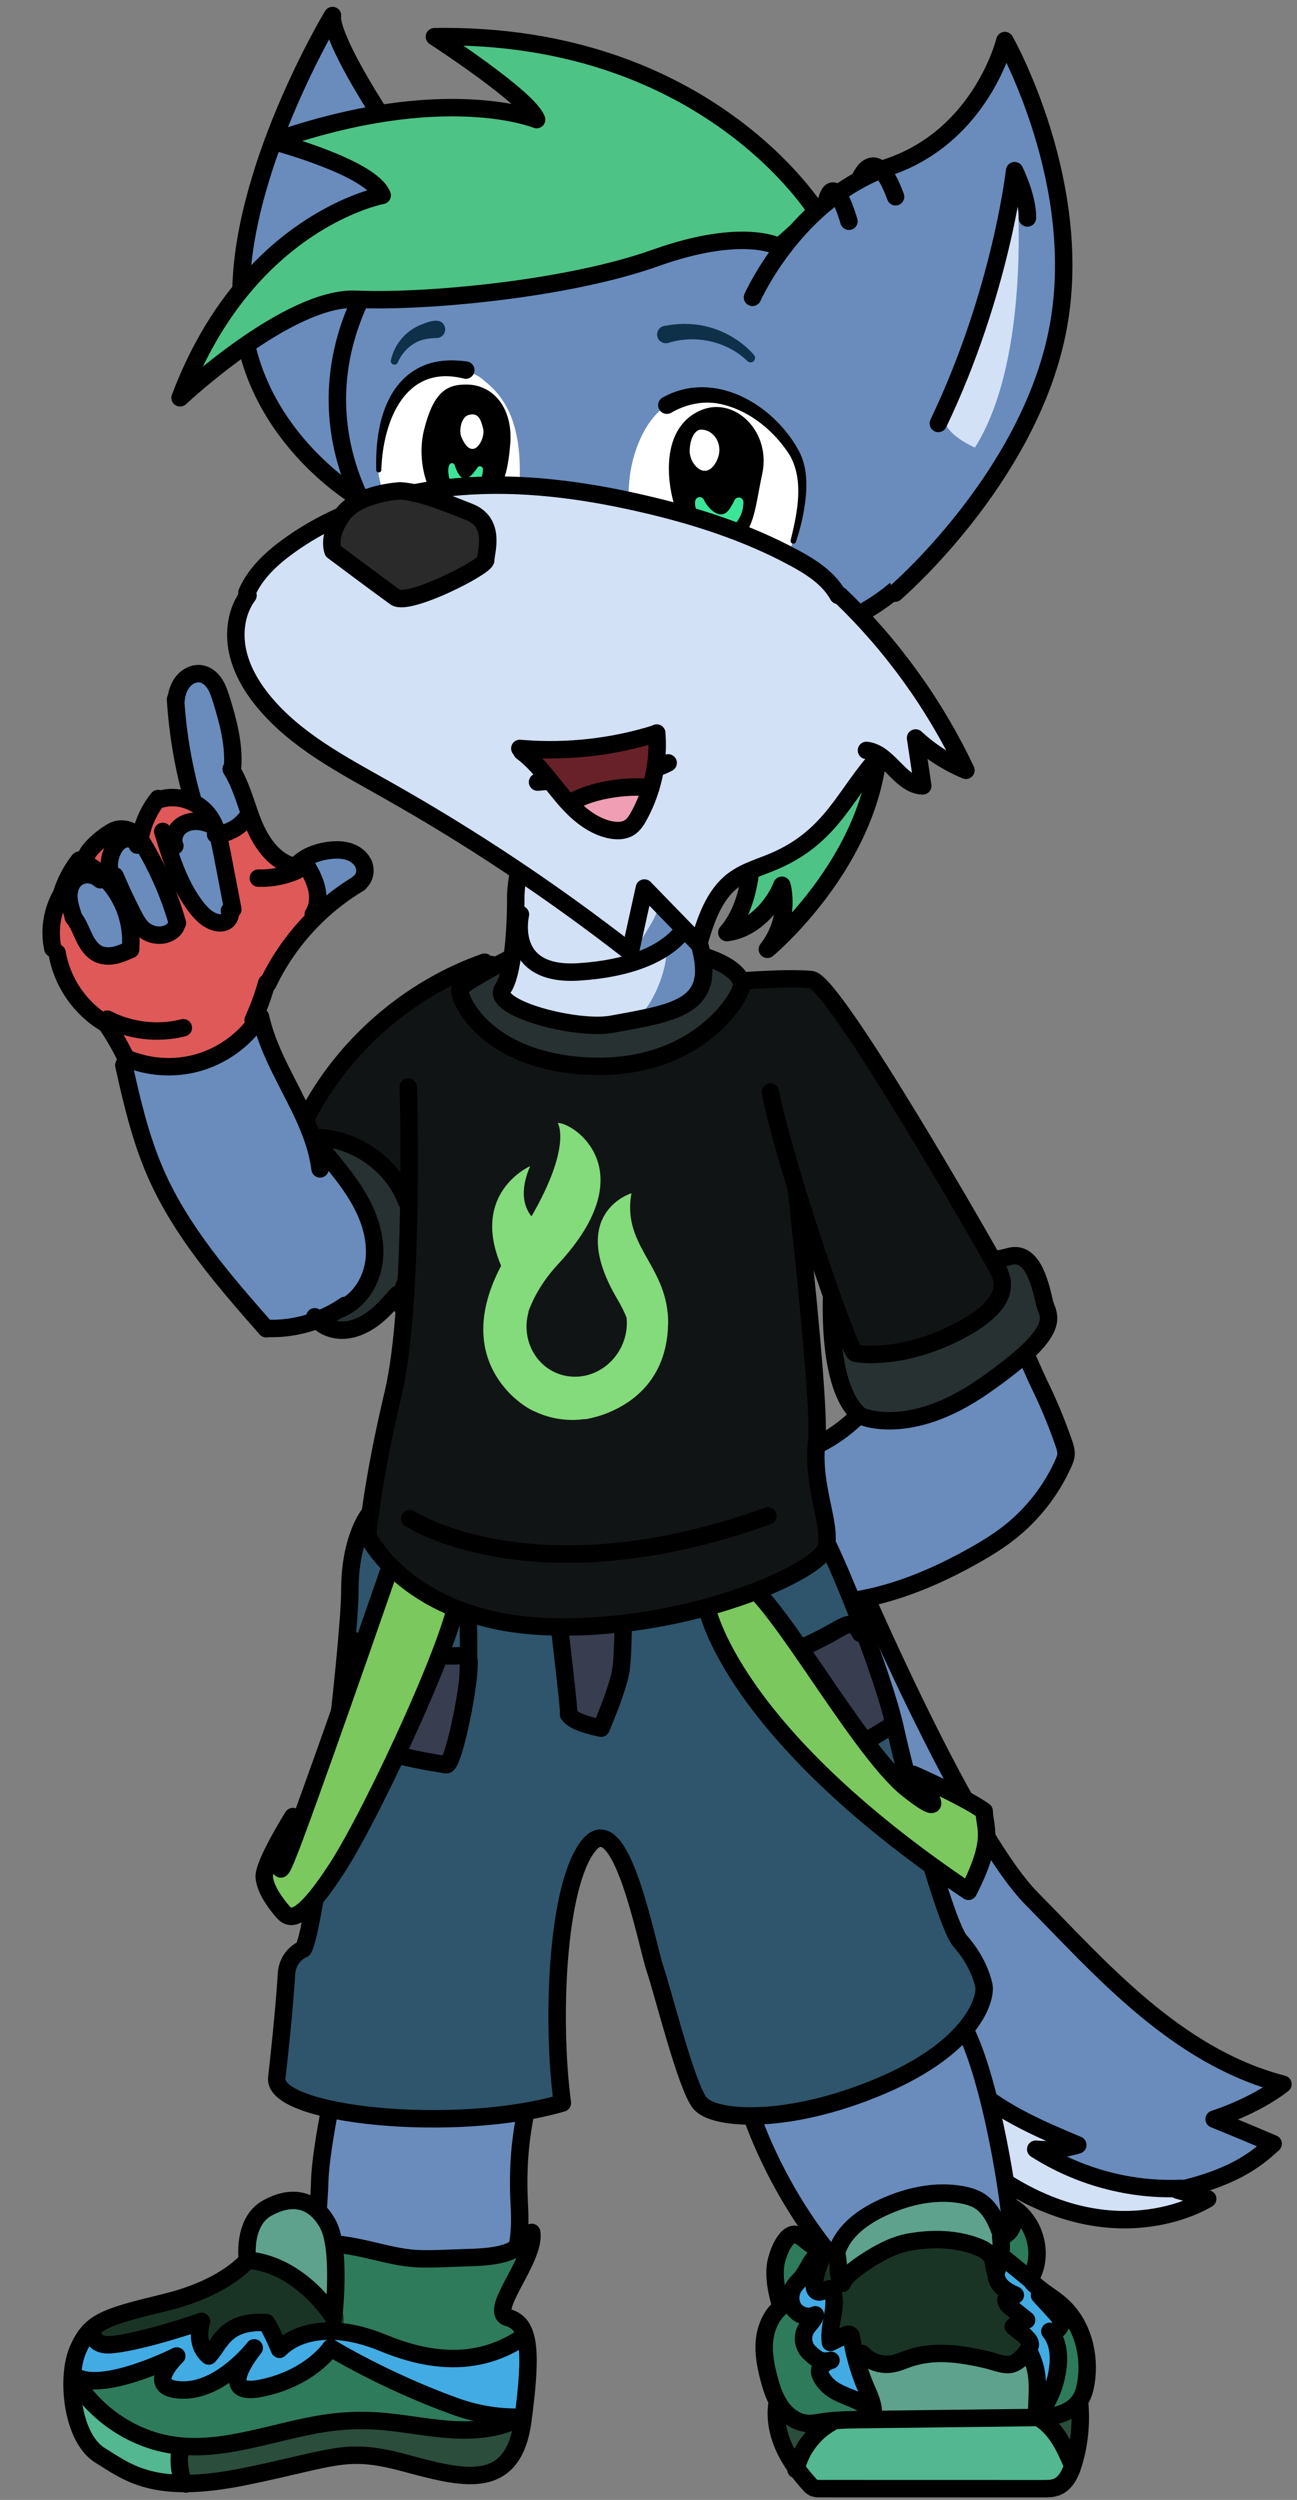 <?xml version="1.0" encoding="UTF-8"?>
<svg id="Explaining" xmlns="http://www.w3.org/2000/svg" xmlns:xlink="http://www.w3.org/1999/xlink" viewBox="0 0 223.095 429.85">
  <rect x="0" y="0" width="223.095" height="429.85" fill="#808080" stroke="none"/>
  <defs>
    <clipPath id="clippath">
      <path d="M42.558,388.612s-3.619,4.712-14.119,7.271-12.862,3.284-14.99,8.039-1.122,15.251,3.756,18.255,9.296,6.809,24.775,3.674,17.328-5.114,27.35-2.441,18.915,5.344,20.6-7.209,1.068-16.671-2.55-17.7,4.798-10.006,4.075-14.65c-2.244.99-.651,3.979-10.04,4.3s-9.918.603-16.447-.95-12.262-2.859-22.41,1.412" style="fill: #2e7b5b; stroke: #000; stroke-linecap: round; stroke-linejoin: round; stroke-width: 3px;"/>
    </clipPath>
    <clipPath id="clippath-1">
      <path d="M88.716,153.911s.158,12.675-2.197,16.041,12.642,7.267,18.712,6.162c11.76-2.141,18.688-3.096,14.67-15.088s2.485-22.829,2.485-22.829c0,0-32.66-8.405-33.67,15.715Z" style="fill: none; stroke-width: 0px;"/>
    </clipPath>
    <style>
      #Frame1 {
        animation: 0.3s steps(1) infinite reverse anim;
      }
      #Frame2 {
        animation: 0.3s steps(1) infinite anim;
      }

      @keyframes anim {
        0% {
          opacity: 0;
        }
        50% {
          opacity: 1;
        }
      }
    </style>
  </defs>
  <g>
    <g>
      <path d="M20.965,155.08c1.22,2.52,1.74,5.38,1.48,8.18-.86.39-1.74.78-2.66.99-.93.2-1.94.19-2.81-.2-1.19-.54-1.96-1.73-2.52-2.91-.57-1.18-1.02-2.45-1.86-3.45l-.03-.28c-.33-1.02-.67-2.07-.72-3.15-.04-1.08.25-2.22,1.02-2.99.57-.57,1.38-.88,2.19-.88.81.01,1.61.34,2.2.88l.54-.54c1.05,1.01,1.97,2.18,2.7,3.46.16.29.32.59.47.89Z" style="fill: #698cbd; stroke-width: 0px;"/>
      <path d="M37.445,143.46c.32,1.03.52,2.1.73,3.15.62,3.25,1.25,6.5,1.87,9.75l-.58.24c.37.66-.05,1.56-.73,1.89s-1.5.2-2.19-.1c-1.17-.51-2.08-1.48-2.86-2.5-2.32-3.04-3.7-6.65-4.87-10.31l1.17-.38c-.28-.92.01-2,.66-2.73.7-.8,1.78-1.21,2.84-1.25,1.07-.04,2.12.26,3.09.71l.27-.11c.24.53.44,1.08.6,1.64Z" style="fill: #698cbd; stroke-width: 0px;"/>
      <path d="M62.625,148.78c.36,1.06.05,2.37-.88,3.01l.05.06c-2.72,1.62-5.24,3.56-7.49,5.77l-.42-.43c.86-1.31.93-3.01.56-4.53-.38-1.53-1.17-2.91-1.96-4.26l-.89-.17c1.48-1.22,3.43-1.86,5.36-2.04,1.12-.11,2.27-.07,3.32.33s1.98,1.2,2.35,2.26Z" style="fill: #698cbd; stroke-width: 0px;"/>
      <path d="M43.115,140.38l-.71.26c-1.17,1.56-3.02,2.61-4.96,2.82-.16-.56-.36-1.11-.6-1.64-.25-.56-.55-1.09-.92-1.59-.81-1.1-1.93-1.94-3.19-2.46l.43-.17c-1.61-5.66-2.61-11.49-2.97-17.36l.09-.01c.15-1.14.53-2.29,1.28-3.15.76-.87,1.94-1.42,3.07-1.21.95.18,1.75.86,2.28,1.67.54.81.84,1.74,1.13,2.66,1.2,3.85,2.27,7.84,1.95,11.86l-.23.18c1.57,2.48,2.34,5.37,3.35,8.14Z" style="fill: #698cbd; stroke-width: 0px;"/>
      <path d="M84.505,165.85c.54,8.94,4.28,17.52,4.23,26.48-.04,6.24-1.92,12.32-4.14,18.16-1.45,3.84-3.07,7.64-5.32,11.08-1.27,1.95-2.88,3.87-5.11,4.56s-5.13-.42-5.58-2.7v-.03c.09-.19.18-.38.26-.58,2.25-4.96,2.79-10.66,1.52-15.95l-.42-.24c-2.34-6.29-8.73-10.85-15.44-11.03l-.68.24c-.41-1.19-.89-2.37-1.41-3.53l.28-.13c6.35-12.35,17.55-22.13,30.65-26.74l1.16.41Z" style="fill: #111414; stroke-width: 0px;"/>
      <path d="M12.865,151.27c-.77.77-1.06,1.91-1.02,2.99.05,1.08.39,2.13.72,3.15l.03.28c.84,1,1.29,2.27,1.86,3.45.56,1.18,1.33,2.37,2.52,2.91.87.39,1.88.4,2.81.2.92-.21,1.8-.6,2.66-.99.26-2.8-.26-5.66-1.48-8.18l.69-.33c.41.85.83,1.7,1.26,2.54.46.89.95,1.8,1.7,2.47.98.86,2.38,1.22,3.66.94,1.02-.22,2.02-.96,2.15-1.99l.09-.01c-1.42-4.96-3.52-9.72-6.23-14.11-.12-.22-.25-.44-.39-.65l-.06.04c-.17-.22-.37-.43-.59-.6l1.02-.01c.5-2.16,1.47-4.21,2.85-5.96l.16.12c1.77-.61,3.74-.48,5.46.24,1.26.52,2.38,1.36,3.19,2.46.37.5.67,1.03.92,1.59l-.27.11c-.97-.45-2.02-.75-3.09-.71-1.06.04-2.14.45-2.84,1.25-.65.73-.94,1.81-.66,2.73l-1.17.38c1.17,3.66,2.55,7.27,4.87,10.31.78,1.02,1.69,1.99,2.86,2.5.69.3,1.51.43,2.19.1s1.1-1.23.73-1.89l.58-.24c-.62-3.25-1.25-6.5-1.87-9.75-.21-1.05-.41-2.12-.73-3.15,1.94-.21,3.79-1.26,4.96-2.82l.71-.26c.14.39.29.78.45,1.17,1.26,3.11,3.31,6.21,6.49,7.28l.6.34c.28-.35.6-.66.94-.94l.89.17c.79,1.35,1.58,2.73,1.96,4.26.37,1.52.3,3.22-.56,4.53l.42.43c-3.39,3.31-6.19,7.21-8.22,11.49l-.21-.09c-.6,2.15-1.37,4.25-2.29,6.28l.61.26c-2.44,3.44-6.08,6.01-10.14,7.16-4.05,1.15-8.5.87-12.38-.79-.99-2.05-2.12-4.02-3.4-5.89l-.01.01c-4.43-2.56-7.61-7.17-8.44-12.21l-.74-.76c-.67-3.14-.14-6.53,1.48-9.3.63-2.09,1.65-4.07,2.99-5.79l.13-.11c1.51.71,2.9,1.68,4.11,2.85l-.54.54c-.59-.54-1.39-.87-2.2-.88-.81,0-1.62.31-2.19.88Z" style="fill: #df5959; stroke-width: 0px;"/>
      <path d="M58.255,225.17c-1.16.71-2.39,1.31-3.67,1.8-2.73,1.04-5.67,1.55-8.59,1.44l-.2.06c-7.26-8.26-14.64-16.71-19.04-26.79-2.58-5.91-4.06-12.24-5.46-18.54l.4-1.16c-.01-.02-.02-.03-.02-.05,3.88,1.66,8.33,1.94,12.38.79,4.06-1.15,7.7-3.72,10.14-7.16l.74-.17c1.45,5.97,4.96,11.31,7.48,16.92.52,1.16,1,2.34,1.41,3.53.34.99.63,2,.85,3.02l1.48-.33c2.23,2.7,4.48,5.42,6.1,8.53,1.62,3.1,2.58,6.66,2.04,10.12-.53,3.46-2.74,6.77-6.02,8.01l-.02-.02Z" style="fill: #698cbd; stroke-width: 0px;"/>
      <path d="M17.795,150.73c-1.21-1.17-2.6-2.14-4.11-2.85l1.12-.47c.18-1.41,3.84-4.38,5.22-4.75,1.11-.3,2.34,0,3.22.72.22.17.42.38.59.6l.06-.04c.14.21.27.43.39.65l-.77.47c-.37-.69-1.32-1-2.1-.78-.86.24-1.51.96-1.93,1.76-.66,1.24-.87,2.73-.56,4.11l.85.45c.6,1.4,1.22,2.78,1.88,4.15l-.69.33c-.15-.3-.31-.6-.47-.89-.73-1.28-1.65-2.45-2.7-3.46Z" style="fill: #df5959; stroke-width: 0px;"/>
      <path d="M23.515,145.06l.77-.47c2.71,4.39,4.81,9.15,6.23,14.11l-.09.01c-.13,1.03-1.13,1.77-2.15,1.99-1.28.28-2.68-.08-3.66-.94-.75-.67-1.24-1.58-1.7-2.47-.43-.84-.85-1.69-1.26-2.54-.66-1.37-1.28-2.75-1.88-4.15l-.85-.45c-.31-1.38-.1-2.87.56-4.11.42-.8,1.07-1.52,1.93-1.76.78-.22,1.73.09,2.1.78Z" style="fill: #698cbd; stroke-width: 0px;"/>
      <path d="M70.365,206.87c1.27,5.29.73,10.99-1.52,15.95l-.52-.23c-1.25,1.43-2.5,2.88-4.01,4.03-1.52,1.15-3.32,2.01-5.21,2.09-1.66.07-3.4-.53-4.52-1.74,1.28-.49,2.51-1.09,3.67-1.8l.02.02c3.28-1.24,5.49-4.55,6.02-8.01.54-3.46-.42-7.02-2.04-10.12-1.62-3.11-3.87-5.83-6.1-8.53l-1.48.33c-.22-1.02-.51-2.03-.85-3.02l.68-.24c6.71.18,13.1,4.74,15.44,11.03l.42.24Z" style="fill: #283131; stroke-width: 0px;"/>
    </g>
    <g>
      <path d="M9.825,163.84c.83,5.04,4.01,9.65,8.44,12.21" style="fill: none; stroke: #000; stroke-linecap: round; stroke-linejoin: round; stroke-width: 3px;"/>
      <path d="M18.265,176.02c0,.01.01.01.01.02,1.28,1.87,2.41,3.84,3.4,5.89,0,.02.01.03.02.05" style="fill: none; stroke: #000; stroke-linecap: round; stroke-linejoin: round; stroke-width: 3px;"/>
      <path d="M21.675,181.93c3.88,1.66,8.33,1.94,12.38.79,4.06-1.15,7.7-3.72,10.14-7.16" style="fill: none; stroke: #000; stroke-linecap: round; stroke-linejoin: round; stroke-width: 3px;"/>
      <path d="M43.545,175.39c.01-.03.03-.06.04-.09.92-2.03,1.69-4.13,2.29-6.28" style="fill: none; stroke: #000; stroke-linecap: round; stroke-linejoin: round; stroke-width: 3px;"/>
      <path d="M46.085,169.11c2.03-4.28,4.83-8.18,8.22-11.49,2.25-2.21,4.77-4.15,7.49-5.77" style="fill: none; stroke: #000; stroke-linecap: round; stroke-linejoin: round; stroke-width: 3px;"/>
      <path d="M61.745,151.79c.93-.64,1.24-1.95.88-3.01-.37-1.06-1.3-1.86-2.35-2.26s-2.2-.44-3.32-.33c-1.93.18-3.88.82-5.36,2.04-.34.28-.66.59-.94.94" style="fill: none; stroke: #000; stroke-linecap: round; stroke-linejoin: round; stroke-width: 3px;"/>
      <path d="M50.055,148.83c-3.18-1.07-5.23-4.17-6.49-7.28-.16-.39-.31-.78-.45-1.17-1.01-2.77-1.78-5.66-3.35-8.14" style="fill: none; stroke: #000; stroke-linecap: round; stroke-linejoin: round; stroke-width: 3px;"/>
      <path d="M39.995,132.06c.32-4.02-.75-8.01-1.95-11.86-.29-.92-.59-1.85-1.13-2.66-.53-.81-1.33-1.49-2.28-1.67-1.13-.21-2.31.34-3.07,1.21-.75.86-1.13,2.01-1.28,3.15" style="fill: none; stroke: #000; stroke-linecap: round; stroke-linejoin: round; stroke-width: 3px;"/>
      <path d="M30.195,120.24c.36,5.87,1.36,11.7,2.97,17.36" style="fill: none; stroke: #000; stroke-linecap: round; stroke-linejoin: round; stroke-width: 3px;"/>
      <path d="M24.265,143.37c.5-2.16,1.47-4.21,2.85-5.96.02-.03.04-.07.07-.1" style="fill: none; stroke: #000; stroke-linecap: round; stroke-linejoin: round; stroke-width: 3px;"/>
      <path d="M27.275,137.53c1.77-.61,3.74-.48,5.46.24,1.26.52,2.38,1.36,3.19,2.46.37.5.67,1.03.92,1.59.24.53.44,1.08.6,1.64.32,1.03.52,2.1.73,3.15.62,3.25,1.25,6.5,1.87,9.75" style="fill: none; stroke: #000; stroke-linecap: round; stroke-linejoin: round; stroke-width: 3px;"/>
      <path d="M27.995,142.96c.27.87.53,1.75.82,2.62,1.17,3.66,2.55,7.27,4.87,10.31.78,1.02,1.69,1.99,2.86,2.5.69.3,1.51.43,2.19.1s1.1-1.23.73-1.89" style="fill: none; stroke: #000; stroke-linecap: round; stroke-linejoin: round; stroke-width: 3px;"/>
      <path d="M14.805,147.41c.18-1.41,3.84-4.38,5.22-4.75,1.11-.3,2.34,0,3.22.72.22.17.42.38.59.6" style="fill: none; stroke: #000; stroke-linecap: round; stroke-linejoin: round; stroke-width: 3px;"/>
      <path d="M23.895,143.94c.14.21.27.43.39.65,2.71,4.39,4.81,9.15,6.23,14.11" style="fill: none; stroke: #000; stroke-linecap: round; stroke-linejoin: round; stroke-width: 3px;"/>
      <path d="M30.425,158.71c-.13,1.03-1.13,1.77-2.15,1.99-1.28.28-2.68-.08-3.66-.94-.75-.67-1.24-1.58-1.7-2.47-.43-.84-.85-1.69-1.26-2.54-.66-1.37-1.28-2.75-1.88-4.15" style="fill: none; stroke: #000; stroke-linecap: round; stroke-linejoin: round; stroke-width: 3px;"/>
      <path d="M10.495,153.99c.02-.07.04-.14.07-.21.63-2.09,1.65-4.07,2.99-5.79" style="fill: none; stroke: #000; stroke-linecap: round; stroke-linejoin: round; stroke-width: 3px;"/>
      <path d="M13.685,147.88c1.51.71,2.9,1.68,4.11,2.85,1.05,1.01,1.97,2.18,2.7,3.46.16.29.32.59.47.89,1.22,2.52,1.74,5.38,1.48,8.18" style="fill: none; stroke: #000; stroke-linecap: round; stroke-linejoin: round; stroke-width: 3px;"/>
      <path d="M22.465,163.25c-.01,0-.01.01-.02.01-.86.39-1.74.78-2.66.99-.93.2-1.94.19-2.81-.2-1.19-.54-1.96-1.73-2.52-2.91-.57-1.18-1.02-2.45-1.86-3.45" style="fill: none; stroke: #000; stroke-linecap: round; stroke-linejoin: round; stroke-width: 3px;"/>
      <path d="M9.085,163.08c-.67-3.14-.14-6.53,1.48-9.3.02-.04.04-.09.07-.13" style="fill: none; stroke: #000; stroke-linecap: round; stroke-linejoin: round; stroke-width: 3px;"/>
      <path d="M37.085,143.49c.12-.01.24-.01.36-.03,1.94-.21,3.79-1.26,4.96-2.82" style="fill: none; stroke: #000; stroke-linecap: round; stroke-linejoin: round; stroke-width: 3px;"/>
      <path d="M52.485,148.4c.79,1.35,1.58,2.73,1.96,4.26.37,1.52.3,3.22-.56,4.53" style="fill: none; stroke: #000; stroke-linecap: round; stroke-linejoin: round; stroke-width: 3px;"/>
      <path d="M30.075,145.44l-.09-.24c-.28-.92.01-2,.66-2.73.7-.8,1.78-1.21,2.84-1.25,1.07-.04,2.12.26,3.09.71" style="fill: none; stroke: #000; stroke-linecap: round; stroke-linejoin: round; stroke-width: 3px;"/>
      <path d="M12.565,157.41c-.33-1.02-.67-2.07-.72-3.15-.04-1.08.25-2.22,1.02-2.99.57-.57,1.38-.88,2.19-.88.81.01,1.61.34,2.2.88" style="fill: none; stroke: #000; stroke-linecap: round; stroke-linejoin: round; stroke-width: 3px;"/>
      <path d="M18.925,150.15c-.31-1.38-.1-2.87.56-4.11.42-.8,1.07-1.52,1.93-1.76.78-.22,1.73.09,2.1.78.04.08.07.16.1.25" style="fill: none; stroke: #000; stroke-linecap: round; stroke-linejoin: round; stroke-width: 3px;"/>
      <path d="M51.015,149.71c-2.06.91-4.33,1.35-6.58,1.28" style="fill: none; stroke: #000; stroke-linecap: round; stroke-linejoin: round; stroke-width: 3px;"/>
      <path d="M21.295,183.14c1.4,6.3,2.88,12.63,5.46,18.54,4.4,10.08,11.78,18.53,19.04,26.79" style="fill: none; stroke: #000; stroke-linecap: round; stroke-linejoin: round; stroke-width: 3px;"/>
      <path d="M44.815,174.86c.04.18.08.36.12.53,1.45,5.97,4.96,11.31,7.48,16.92.52,1.16,1,2.34,1.41,3.53.34.99.63,2,.85,3.02.16.7.29,1.41.38,2.13" style="fill: none; stroke: #000; stroke-linecap: round; stroke-linejoin: round; stroke-width: 3px;"/>
      <path d="M56.155,198.53c2.23,2.7,4.48,5.42,6.1,8.53,1.62,3.1,2.58,6.66,2.04,10.12-.53,3.46-2.74,6.77-6.02,8.01" style="fill: none; stroke: #000; stroke-linecap: round; stroke-linejoin: round; stroke-width: 3px;"/>
      <path d="M54.145,226.42c.13.2.28.38.44.55,1.12,1.21,2.86,1.81,4.52,1.74,1.89-.08,3.69-.94,5.21-2.09,1.51-1.15,2.76-2.6,4.01-4.03" style="fill: none; stroke: #000; stroke-linecap: round; stroke-linejoin: round; stroke-width: 3px;"/>
      <path d="M54.505,195.6c6.71.18,13.1,4.74,15.44,11.03" style="fill: none; stroke: #000; stroke-linecap: round; stroke-linejoin: round; stroke-width: 3px;"/>
      <path d="M83.345,165.44c-13.1,4.61-24.3,14.39-30.65,26.74" style="fill: none; stroke: #000; stroke-linecap: round; stroke-linejoin: round; stroke-width: 3px;"/>
      <path d="M45.995,228.41c2.92.11,5.86-.4,8.59-1.44,1.28-.49,2.51-1.09,3.67-1.8.37-.23.73-.46,1.08-.71" style="fill: none; stroke: #000; stroke-linecap: round; stroke-linejoin: round; stroke-width: 3px;"/>
      <path d="M18.455,175.24c3.99,2.04,8.73,2.58,13.08,1.48" style="fill: none; stroke: #000; stroke-linecap: round; stroke-linejoin: round; stroke-width: 3px;"/>
      <path d="M70.365,206.87c1.27,5.29.73,10.99-1.52,15.95-.08.2-.17.39-.26.58" style="fill: none; stroke: #000; stroke-linecap: round; stroke-linejoin: round; stroke-width: 3px;"/>
      <path d="M84.505,165.85c.54,8.94,4.28,17.52,4.23,26.48-.04,6.24-1.92,12.32-4.14,18.16-1.45,3.84-3.07,7.64-5.32,11.08-1.27,1.95-2.88,3.87-5.11,4.56s-5.13-.42-5.58-2.7" style="fill: none; stroke: #000; stroke-linecap: round; stroke-linejoin: round; stroke-width: 3px;"/>
    </g>
  </g>
  <g>
    <g>
      <path d="M178.155,369.548c7.396,4.733,16.28,7.131,25.058,6.725l.037.16c-.222.05-.445.101-.681.153,3.468.943,5.002,1.438,5.15,1.495-.501.327-16.889,10.502-37.883-4.995-21.33-15.734-39.798-72.252-39.798-72.252l2.149-4.213c8.897,18.483,15.999,38.004,28.245,54.422,2.169,2.891,4.492,5.688,7.234,8.053,5.126,4.41,11.481,7.101,17.723,9.724-2.339.707-4.808.958-7.232.729Z" style="fill: #d3e1f6; stroke-width: 0px;"/>
      <path d="M218.996,368.602c-2.453,2.218-6.054,5.537-15.746,7.831l-.037-.16c-8.778.406-17.662-1.992-25.058-6.725,2.424.229,4.894-.022,7.232-.729-6.242-2.623-12.598-5.313-17.723-9.724-2.742-2.365-5.065-5.162-7.234-8.053-12.246-16.418-19.348-35.939-28.245-54.422l14.198-27.879s19.506,46.027,31.095,57.743c11.597,11.722,24.757,27.119,43.19,31.877-4.906,3.853-11.826,6.015-11.826,6.015,0,0,3.676,1.463,10.152,4.226Z" style="fill: #698cbd; stroke-width: 0px;"/>
    </g>
    <g>
      <path d="M207.732,378.078l-.014.001c-.501.327-16.889,10.502-37.883-4.995-21.33-15.734-39.798-72.252-39.798-72.252l2.149-4.213,14.198-27.879s19.506,46.027,31.095,57.743c11.597,11.722,24.757,27.119,43.19,31.877-4.906,3.853-11.826,6.015-11.826,6.015,0,0,3.676,1.463,10.152,4.226-2.453,2.218-6.054,5.537-15.746,7.831-.222.05-.445.101-.681.153,3.468.943,5.002,1.438,5.15,1.495" style="fill: none; stroke: #000; stroke-linecap: round; stroke-linejoin: round; stroke-width: 3px;"/>
      <path d="M129.571,291.307c.899,1.759,1.763,3.528,2.614,5.312,8.897,18.483,15.999,38.004,28.245,54.422,2.169,2.891,4.492,5.688,7.234,8.053,5.126,4.41,11.481,7.101,17.723,9.724-2.339.707-4.808.958-7.232.729,7.396,4.733,16.28,7.131,25.058,6.725" style="fill: none; stroke: #000; stroke-linecap: round; stroke-linejoin: round; stroke-width: 3px;"/>
    </g>
  </g>
  <g>
    <path d="M58.33,354.853s-3.208,14.147-3.332,20.272c-.139,6.842-2.912,16.731,11.382,16.45s23.929,5.454,22.95-12.369,4.95-21.5.362-27.588-29.925-4.598-31.362,3.235Z" style="fill: #698cbd; stroke: #000; stroke-linecap: round; stroke-linejoin: round; stroke-width: 3px;"/>
    <g>
      <path d="M42.558,388.612s-3.619,4.712-14.119,7.271-12.862,3.284-14.99,8.039-1.122,15.251,3.756,18.255,9.296,6.809,24.775,3.674,17.328-5.114,27.35-2.441,18.915,5.344,20.6-7.209,1.068-16.671-2.55-17.7,4.798-10.006,4.075-14.65c-2.244.99-.651,3.979-10.04,4.3s-9.918.603-16.447-.95-12.262-2.859-22.41,1.412" style="fill: #2e7b5b;"/>
      <g style="clip-path: url(#clippath);">
        <path d="M32.019,385.824s19.778-2.029,25.526,8.427-6.064,6.751-6.064,6.751c0,0-4.676,3.594-5.653-.851s-14.653,10.197-12.447.45c-3.882.424-42.87,8.165-1.362-14.777Z" style="fill: #193425; stroke-width: 0px;"/>
        <path d="M16.58,397.441s-2.829,6.275,2.75,5.696,15.344-3.987,15.344-3.987c0,0-1.353,3.785,1.235,5.95,2-2.129,2.765-6.135,9.882-5.75.941,1.327,2.288,4.6,2.288,4.6,0,0,5.241-6.297,17.947-1.05s21.418,2.1,28.003-4.4,5.615,14.875,5.615,14.875c0,0-9.2,4.8-21.439.36s-21.326-10.035-21.326-10.035c0,0-3.382,5.153-11.853,6.918s-1.297-6.918-1.297-6.918c0,0-5.738,7.494-12.5,7.25s-.827-5.85-.827-5.85c0,0-21.611,10.906-19.023-2.2" style="fill: #42abe4; stroke: #000; stroke-linecap: round; stroke-linejoin: round; stroke-width: 3px;"/>
        <path d="M32.763,426.721s-2.571-3.662-.932-6.132c2.827.077,9.668-.265,18.315-2.25s16.325-2.262,21.441-1.323,18.344-.815,18.344-.815c0,0-.34,9.239-7.842,9.394s-18.752-5.315-28.105-2.183-21.221,3.309-21.221,3.309Z" style="fill: #2b4d3c; stroke-width: 0px;"/>
        <path d="M13.516,410.706c2.173,1.985,4.732,8.118,17.261,9.75-.353,1.632.662,6.777.662,6.777,0,0-16.565-1.697-17.459-8.517s-.464-8.011-.464-8.011Z" style="fill: #53b791; stroke-width: 0px;"/>
      </g>
      <path d="M42.558,388.612s-3.619,4.712-14.119,7.271-12.862,3.284-14.99,8.039-1.122,15.251,3.756,18.255,9.296,6.809,24.775,3.674,17.328-5.114,27.35-2.441,18.915,5.344,20.6-7.209,1.068-16.671-2.55-17.7,4.798-10.006,4.075-14.65c-2.244.99-.651,3.979-10.04,4.3s-9.918.603-16.447-.95-12.262-2.859-22.41,1.412" style="fill: none; stroke: #000; stroke-linecap: round; stroke-linejoin: round; stroke-width: 3px;"/>
    </g>
    <path d="M12.928,409.333c3.674,5.826,9.892,10.032,16.701,11.069,9.329,1.421,18.503-2.877,27.879-3.948,2.343-.268,4.71-.333,7.064-.195,4.264.251,8.465,1.165,12.725,1.469s8.725-.054,12.441-2.159" style="fill: none; stroke: #000; stroke-linecap: round; stroke-linejoin: round; stroke-width: 3px;"/>
    <path d="M42.558,388.612s-.916-6.568,3.424-8.957,8.046-1.507,10.399,2.728,1.007,16.118,1.007,16.118c0,0-5.534-9.13-14.829-9.888Z" style="fill: #5ea28d; stroke: #000; stroke-linecap: round; stroke-linejoin: round; stroke-width: 3px;"/>
    <path d="M32.019,427.109c-.443-.192-.645-.699-.775-1.164-.321-1.156-.457-2.364-.401-3.563.011-.231.034-.475.17-.662" style="fill: none; stroke: #000; stroke-linecap: round; stroke-linejoin: round; stroke-width: 3px;"/>
  </g>
  <g>
    <path d="M127.263,357.059s3.521,17.135,17.643,33.141,27.852,1.847,29.075-1.25-3.6-34.979-9.365-42.156-39.294-7.118-37.353,10.265Z" style="fill: #698cbd; stroke: #000; stroke-linecap: round; stroke-linejoin: round; stroke-width: 3px;"/>
    <g>
      <g>
        <path d="M182.55,396.34c3.65,3.25,5.03,8.57,4.24,13.4-.16.98-.41,1.96-.93,2.8-.21.35-.47.66-.75.95-.86.85-2,1.42-3.18,1.74-1.01.27-2.04.37-3.09.42-.18.01-.37.01-.56.02v-.03c2.04-2.45,3.34-5.51,3.7-8.68.24-2.13-.01-4.46-1.4-6.1,1,.28,2.11-.75,1.9-1.76-.11-.54-.49-.98-.87-1.38-.89-.98-1.78-1.96-2.69-2.94l.7-.64c.99.71,2.02,1.38,2.93,2.2Z" style="fill: #2e7b5b; stroke-width: 0px;"/>
        <path d="M185.74,413.54c.25,3.34-.1,6.72-1.05,9.93l-.45-.13c-.62-1.44-1.28-2.87-2.14-4.18-.85-1.31-1.93-2.5-3.25-3.33l-.01-.18c1.05-.05,2.08-.15,3.09-.42,1.18-.32,2.32-.89,3.18-1.74l.63.05Z" style="fill: #2b4d3c; stroke-width: 0px;"/>
        <path d="M184.69,423.47c-.01.03-.02.07-.03.1-.49,1.64-1.29,3.41-2.88,4.05-.76.3-1.59.3-2.41.3-12.76,0-25.52-.01-38.29-.01-.41,0-.85,0-1.22-.2-.26-.14-.46-.35-.65-.57-.79-.88-1.55-1.79-2.24-2.75.88-3.53,3.39-6.62,6.66-8.2,1.56-.12,3.13-.14,4.7-.16.58-.01,1.16-.01,1.74-.02,9.01-.1,18.01-.22,27.02-.32.4,0,.8-.01,1.19-.02.19-.01.38-.01.56-.02l.01.18c1.32.83,2.4,2.02,3.25,3.33.86,1.31,1.52,2.74,2.14,4.18l.45.13Z" style="fill: #53b791; stroke-width: 0px;"/>
        <path d="M178.92,394.78c.91.98,1.8,1.96,2.69,2.94.38.4.76.84.87,1.38.21,1.01-.9,2.04-1.9,1.76,1.39,1.64,1.64,3.97,1.4,6.1-.36,3.17-1.66,6.23-3.7,8.68.08-4.42.78-7.74-1.45-11.56.2-.29.39-.61.39-.96-.01-.44-.31-.82-.62-1.14-.7-.75-1.53-1.29-2.3-1.94.48-.52,1.61-.81,2.28-1.12-.86-.69-1.72-1.37-2.57-2.06-.48-.37-.99-.84-.98-1.44.54-.26,1.07-.53,1.61-.79-.83-.37-1.65-.78-2.3-1.42-.64-.63-1.09-1.51-1.01-2.42h-.01c.34-.82.59-1.68.73-2.56l.74.12,4.66,3.8c.08.25.27.44.46.61.54.5,1.12.95,1.71,1.38l-.7.64Z" style="fill: #42abe4; stroke-width: 0px;"/>
        <path d="M176.83,404.08c2.23,3.82,1.53,7.14,1.45,11.56v.03c-.39.01-.79.02-1.19.02-9.01.1-18.01.22-27.02.32l-.01-1.21c.13-.02.16-.19.15-.31-.09-1.41-.73-2.71-1.28-4-.77-1.79-1.39-3.65-1.85-5.54l1.19-.29c1.25,1.38,3.2,2.08,5.04,1.81,1.05-.16,2.02-.6,3.02-.94,2.87-1,5.95-1.04,8.94-.63,1.5.2,2.99.51,4.47.85,1.21.28,2.38.82,3.65.83,1.4.01,2.7-1.44,3.44-2.5Z" style="fill: #5ea28d; stroke-width: 0px;"/>
        <path d="M174.29,379.66c3.57,2.3,5.09,7.32,3.4,11.23-.17.4-.38.85-.24,1.26l-4.66-3.8-.74-.12c.21-1.19.23-2.4.08-3.6l.2-.15c.94-.17,1.63-1.04,1.89-1.96.26-.93.16-1.91.07-2.86Z" style="fill: #2e7b5b; stroke-width: 0px;"/>
        <path d="M177.22,403.12c0,.35-.19.67-.39.96-.74,1.06-2.04,2.51-3.44,2.5-1.27-.01-2.44-.55-3.65-.83-1.48-.34-2.97-.65-4.47-.85-2.99-.41-6.07-.37-8.94.63-1,.34-1.97.78-3.02.94-1.84.27-3.79-.43-5.04-1.81l-1.19.29h-.01c-.24-.99-.44-2-.6-3.01-.02-.16-.05-.33-.16-.44-.23-.25-.63-.12-.93.03-.85.41-1.7.83-2.54,1.24-.42-2.95,1.3-6.04.35-8.86-.03-.11-.07-.21-.16-.28-.09-.08-.23-.1-.35-.09l2.04-1.22c.06.09.12.18.19.28.44-1.42,3.42-3.4,5.03-4.38,2.02-1.23,4.13-2.28,6.45-2.7,3.9-.7,8.02-.64,11.72.79,1.04.4,2.12.98,2.57,2.01.34.79.24,1.73.63,2.5,0-.01.01-.02.01-.03h.01c-.08.91.37,1.79,1.01,2.42.65.64,1.47,1.05,2.3,1.42-.54.26-1.07.53-1.61.79-.01.6.5,1.07.98,1.44.85.69,1.71,1.37,2.57,2.06-.67.31-1.8.6-2.28,1.12.77.65,1.6,1.19,2.3,1.94.31.32.61.7.62,1.14Z" style="fill: #193425; stroke-width: 0px;"/>
        <path d="M172.33,384.48l-.2.15c.15,1.2.13,2.41-.08,3.6-.14.88-.39,1.74-.73,2.56,0,.01-.01.02-.01.03-.39-.77-.29-1.71-.63-2.5-.45-1.03-1.53-1.61-2.57-2.01-3.7-1.43-7.82-1.49-11.72-.79-2.32.42-4.43,1.47-6.45,2.7-1.61.98-4.59,2.96-5.03,4.38-.07-.1-.13-.19-.19-.28-.82-1.36-.26-2.28-.78-4.69l-2.24-.08c.12-.21.24-.42.37-.63.89.2,1.83.34,1.92.08,1.2-3.51,4.5-5.87,7.87-7.43,4.24-1.96,9.03-3.04,13.63-2.19,1.06.2,2.12.51,3.03,1.09,2.04,1.31,2.98,3.74,3.81,6.01Z" style="fill: #5ea28d; stroke-width: 0px;"/>
        <path d="M150.21,414.49c.01.12-.02.29-.15.31-.1.01-.17-.08-.23-.16-1.58-2.17-4.75-2.39-6.89-4.02-.59-.44-1.09-.99-1.48-1.6-.28-.44-.51-.94-.48-1.45.03-.73,1.25-1.59,1.96-1.72-1.73.41-2.48-.18-3.76-1.41-1.03-.99-1.27-2.69-.56-3.93.5-.86,1.41-1.52,1.62-2.49-1.25.61-2.91.1-3.7-1.06-.18-.27-.32-.56-.4-.87-.3-1.02-.1-2.19.53-3.06.34-.47.78-.86,1.16-1.31,1.19-1.43,1.7-3.57,3.4-4.35l.14-.63c.21.06.46.12.7.18-.13.21-.25.42-.37.63-.81,1.51-1.35,3.17-1.61,4.87-.09.58-.08,1.3.44,1.58.66.35,1.39-.4,2.15-.46.12-.01.26.01.35.09.09.07.13.17.16.28.95,2.82-.77,5.91-.35,8.86.84-.41,1.69-.83,2.54-1.24.3-.15.7-.28.93-.03.11.11.14.28.16.44.16,1.01.36,2.02.6,3.01h.01c.46,1.89,1.08,3.75,1.85,5.54.55,1.29,1.19,2.59,1.28,4Z" style="fill: #42abe4; stroke-width: 0px;"/>
        <path d="M143.63,416.19c-.72.05-1.45.13-2.17.24-.85.13-1.69.31-2.55.26-1.81-.11-3.44-1.26-4.51-2.72-.18-.25-.34-.5-.49-.76-.77-1.3-1.25-2.75-1.63-4.22-.57-2.13-.99-4.33-.78-6.53.22-2.19,1.13-4.39,2.84-5.78-.01-.03-.01-.05-.02-.08l1.82-.51c.08.31.22.6.4.87.79,1.16,2.45,1.67,3.7,1.06-.21.97-1.12,1.63-1.62,2.49-.71,1.24-.47,2.94.56,3.93,1.28,1.23,2.03,1.82,3.76,1.41-.71.13-1.93.99-1.96,1.72-.03.51.2,1.01.48,1.45.39.61.89,1.16,1.48,1.6,2.14,1.63,5.31,1.85,6.89,4.02.06.08.13.17.23.16l.01,1.21c-.58.01-1.16.01-1.74.02-1.57.02-3.14.04-4.7.16Z" style="fill: #2e7b5b; stroke-width: 0px;"/>
        <path d="M144.72,392.32l-2.04,1.22c-.76.06-1.49.81-2.15.46-.52-.28-.53-1-.44-1.58.26-1.7.8-3.36,1.61-4.87l2.24.08c.52,2.41-.04,3.33.78,4.69Z" style="fill: #193425; stroke-width: 0px;"/>
        <path d="M141.46,416.43c.72-.11,1.45-.19,2.17-.24-3.27,1.58-5.78,4.67-6.66,8.2-.81-1.12-1.52-2.3-2.09-3.55-1.06-2.34-1.6-4.95-1.23-7.48l.26-.15c.15.26.31.51.49.76,1.07,1.46,2.7,2.61,4.51,2.72.86.05,1.7-.13,2.55-.26Z" style="fill: #2b4d3c; stroke-width: 0px;"/>
        <path d="M141.37,386.74l-.14.63c-1.7.78-2.21,2.92-3.4,4.35-.38.45-.82.84-1.16,1.31-.63.87-.83,2.04-.53,3.06l-1.82.51c-.67-2.35-1.24-4.81-.9-7.23.2-1.5,1.79-6.13,3.91-5.02,1.14.6,1.91,1.64,3.18,2.13.11.04.44.14.86.26Z" style="fill: #2e7b5b; stroke-width: 0px;"/>
      </g>
      <g>
        <path d="M141.37,386.74c-.42-.12-.75-.22-.86-.26-1.27-.49-2.04-1.53-3.18-2.13-2.12-1.11-3.71,3.52-3.91,5.02-.34,2.42.23,4.88.9,7.23.01.03.01.05.02.08-1.71,1.39-2.62,3.59-2.84,5.78-.21,2.2.21,4.4.78,6.53.38,1.47.86,2.92,1.63,4.22.15.26.31.51.49.76,1.07,1.46,2.7,2.61,4.51,2.72.86.05,1.7-.13,2.55-.26.72-.11,1.45-.19,2.17-.24,1.56-.12,3.13-.14,4.7-.16.58-.01,1.16-.01,1.74-.02,9.01-.1,18.01-.22,27.02-.32.4,0,.8-.01,1.19-.02.19-.01.38-.01.56-.02,1.05-.05,2.08-.15,3.09-.42,1.18-.32,2.32-.89,3.18-1.74.28-.29.54-.6.75-.95.52-.84.77-1.82.93-2.8.79-4.83-.59-10.15-4.24-13.4-.91-.82-1.94-1.49-2.93-2.2-.59-.43-1.17-.88-1.71-1.38-.19-.17-.38-.36-.46-.61-.14-.41.07-.86.24-1.26,1.69-3.91.17-8.93-3.4-11.23.09.95.19,1.93-.07,2.86-.26.92-.95,1.79-1.89,1.96-.83-2.27-1.77-4.7-3.81-6.01-.91-.58-1.97-.89-3.03-1.09-4.6-.85-9.39.23-13.63,2.19-3.37,1.56-6.67,3.92-7.87,7.43-.09.26-1.03.12-1.92-.08-.24-.06-.49-.12-.7-.18Z" style="fill: none; stroke: #000; stroke-linecap: round; stroke-linejoin: round; stroke-width: 3px;"/>
        <path d="M143.94,387.63c.52,2.41-.04,3.33.78,4.69.06.09.12.18.19.28.44-1.42,3.42-3.4,5.03-4.38,2.02-1.23,4.13-2.28,6.45-2.7,3.9-.7,8.02-.64,11.72.79,1.04.4,2.12.98,2.57,2.01.34.79.24,1.73.63,2.5,0-.01.01-.02.01-.03.34-.82.59-1.68.73-2.56.21-1.19.23-2.4.08-3.6" style="fill: none; stroke: #000; stroke-linecap: round; stroke-linejoin: round; stroke-width: 3px;"/>
        <path d="M142.07,386.91v.01c-.13.21-.25.42-.37.63-.81,1.51-1.35,3.17-1.61,4.87-.09.58-.08,1.3.44,1.58.66.35,1.39-.4,2.15-.46.12-.01.26.01.35.09.09.07.13.17.16.28.95,2.82-.77,5.91-.35,8.86.84-.41,1.69-.83,2.54-1.24.3-.15.7-.28.93-.03.11.11.14.28.16.44.16,1.01.36,2.02.6,3.01h.01c.46,1.89,1.08,3.75,1.85,5.54.55,1.29,1.19,2.59,1.28,4,.01.12-.02.29-.15.31-.1.01-.17-.08-.23-.16-1.58-2.17-4.75-2.39-6.89-4.02-.59-.44-1.09-.99-1.48-1.6-.28-.44-.51-.94-.48-1.45.03-.73,1.25-1.59,1.96-1.72-1.73.41-2.48-.18-3.76-1.41-1.03-.99-1.27-2.69-.56-3.93.5-.86,1.41-1.52,1.62-2.49-1.25.61-2.91.1-3.7-1.06-.18-.27-.32-.56-.4-.87-.3-1.02-.1-2.19.53-3.06.34-.47.78-.86,1.16-1.31,1.19-1.43,1.7-3.57,3.4-4.35" style="fill: none; stroke: #000; stroke-linecap: round; stroke-linejoin: round; stroke-width: 3px;"/>
        <path d="M148.27,404.66c1.25,1.38,3.2,2.08,5.04,1.81,1.05-.16,2.02-.6,3.02-.94,2.87-1,5.95-1.04,8.94-.63,1.5.2,2.99.51,4.47.85,1.21.28,2.38.82,3.65.83,1.4.01,2.7-1.44,3.44-2.5.2-.29.39-.61.39-.96-.01-.44-.31-.82-.62-1.14-.7-.75-1.53-1.29-2.3-1.94.48-.52,1.61-.81,2.28-1.12-.86-.69-1.72-1.37-2.57-2.06-.48-.37-.99-.84-.98-1.44.54-.26,1.07-.53,1.61-.79-.83-.37-1.65-.78-2.3-1.42-.64-.63-1.09-1.51-1.01-2.42" style="fill: none; stroke: #000; stroke-linecap: round; stroke-linejoin: round; stroke-width: 3px;"/>
        <path d="M133.65,413.36c-.37,2.53.17,5.14,1.23,7.48.57,1.25,1.28,2.43,2.09,3.55.69.96,1.45,1.87,2.24,2.75.19.22.39.43.65.57.37.2.81.2,1.22.2,12.77,0,25.53.01,38.29.01.82,0,1.65,0,2.41-.3,1.59-.64,2.39-2.41,2.88-4.05.01-.03.02-.07.03-.1.95-3.21,1.3-6.59,1.05-9.93" style="fill: none; stroke: #000; stroke-linecap: round; stroke-linejoin: round; stroke-width: 3px;"/>
        <path d="M143.66,416.17c-.01,0-.02.01-.03.02-3.27,1.58-5.78,4.67-6.66,8.2-.02.08-.04.15-.06.23" style="fill: none; stroke: #000; stroke-linecap: round; stroke-linejoin: round; stroke-width: 3px;"/>
        <path d="M178.85,415.83c1.32.83,2.4,2.02,3.25,3.33.86,1.31,1.52,2.74,2.14,4.18" style="fill: none; stroke: #000; stroke-linecap: round; stroke-linejoin: round; stroke-width: 3px;"/>
        <line x1="177.45" y1="392.15" x2="172.79" y2="388.35" style="fill: none; stroke: #000; stroke-linecap: round; stroke-linejoin: round; stroke-width: 3px;"/>
        <path d="M176.83,404.08c2.23,3.82,1.53,7.14,1.45,11.56,2.04-2.45,3.34-5.51,3.7-8.68.24-2.13-.01-4.46-1.4-6.1,1,.28,2.11-.75,1.9-1.76-.11-.54-.49-.98-.87-1.38-.89-.98-1.78-1.96-2.69-2.94-.03-.05-.08-.09-.12-.14" style="fill: none; stroke: #000; stroke-linecap: round; stroke-linejoin: round; stroke-width: 3px;"/>
      </g>
    </g>
  </g>
  <path d="M182.98,248.145c.224.65.443,1.327.38,2.012-.047.508-.246.988-.455,1.453-2.088,4.659-5.325,8.797-9.345,11.945-1.964,1.538-4.103,2.838-6.28,4.054-8.705,4.864-18.45,8.51-28.411,8.034-4.264-.204-9.011-1.542-11.01-5.314-.624-1.177-.922-2.507-1.007-3.836-.433-6.764,4.56-12.839,10.423-16.239,1.997-1.158,4.119-2.098,6.058-3.35,4.798-3.098,8.204-7.914,12.563-11.604,2.529-2.141,5.387-3.89,8.436-5.187,2.047-.871,7.012-3.222,8.933-1.779,2.334,1.753,4.149,6.914,5.421,9.502,1.644,3.342,3.079,6.787,4.292,10.309Z" style="fill: #698cbd; stroke: #000; stroke-linecap: round; stroke-linejoin: round; stroke-width: 3px;"/>
  <g>
    <path d="M63.508,260.35s-3.328,4-3.328,13.1-5.8,58.526-8.035,61.7c0,0-2.696.976-2.877,4.369s-.908,11.275-1.663,17.746,30.657,9.729,49.128,4.335c-1.882-13.982-1.021-37.45,4.548-44.304s9.906,16.8,11.385,21.208,5.361,20.137,7.714,23.096,15.17,3.858,31.173-2.945,18.129-15.192,17.677-17.273-1.681-4.931-4.089-7.642-8.99-26.776-11.111-36.391-10.323-29.919-13.163-34.649-71.056-7.03-77.36-2.351Z" style="fill: #2e556b; stroke-width: 0px;"/>
    <path d="M97.792,294.765c.926,1.368,3.996,2.039,5.603,2.382,1.154-2.784,2.289-5.596,3.091-8.502.452-1.637.525-3.351.597-5.048.149-3.532.289-7.136-.685-10.534-.127-.443-.283-.898-.61-1.223-.529-.525-1.352-.576-2.097-.589-2.772-.051-5.546-.034-8.317.053.012,2.16,2.743,23.461,2.418,23.461Z" style="fill: #383e50; stroke: #000; stroke-linecap: round; stroke-linejoin: round; stroke-width: 3px;"/>
    <path d="M60.18,281.9s10.847,3.506,20.141,2.7c1.509.12-2.135,19.125-3.591,18.841s-18.997-2.647-17.821-7.706" style="fill: #383e50; stroke: #000; stroke-linecap: round; stroke-linejoin: round; stroke-width: 3px;"/>
    <path d="M80.499,288.667s.457-9.52-.518-17.284" style="fill: #383e50; stroke: #000; stroke-linecap: round; stroke-linejoin: round; stroke-width: 3px;"/>
    <path d="M147.98,280.837c-1.125-2.426-2.471-1.471-4.354-.403-2.117,1.201-4.301,2.286-6.537,3.248-.614.264-7.454,2.924-7.525,2.712,1.321,4.09,4.964,6.917,7.461,10.415,1.631,2.284,2.785,4.883,4.437,7.151,3.904-2.381,7.808-4.763,11.713-7.144.158-.097.324-.201.412-.364.141-.262.038-.583-.066-.862" style="fill: #383e50; stroke: #000; stroke-linecap: round; stroke-linejoin: round; stroke-width: 3px;"/>
    <path d="M63.508,260.35s-3.328,4-3.328,13.1-5.8,58.526-8.035,61.7c0,0-2.696.976-2.877,4.369s-.908,11.275-1.663,17.746,30.657,9.729,49.128,4.335c-1.882-13.982-1.021-37.45,4.548-44.304s9.906,16.8,11.385,21.208,5.361,20.137,7.714,23.096,15.17,3.858,31.173-2.945,18.129-15.192,17.677-17.273-1.681-4.931-4.089-7.642-8.99-26.776-11.111-36.391-10.323-29.919-13.163-34.649-71.056-7.03-77.36-2.351Z" style="fill: none; stroke: #000; stroke-linecap: round; stroke-linejoin: round; stroke-width: 3px;"/>
    <path d="M67.88,267.215s-11.123,32.209-16.9,47.835-.6-2.7-.6-2.7c0,0-5.167,8.25-4.925,10.473s2.068,4.588,3.181,5.868,2.921,2.382,9.318-7.456,21.656-42.894,20.776-47.785-8.115-8.109-10.85-6.235Z" style="fill: #7bc85e; stroke: #000; stroke-linecap: round; stroke-linejoin: round; stroke-width: 3px;"/>
    <path d="M121.575,276.35s3.794,21.138,45.005,48.85c4.6-9,2.783-10.83,2.704-13.794-3.578-2.532-12.198-6.317-12.198-6.317,0,0,8.071,9.644-.906,2.587s-24.771-36.998-29.623-36.293-4.934.582-4.982,4.968Z" style="fill: #7bc85e; stroke: #000; stroke-linecap: round; stroke-linejoin: round; stroke-width: 3px;"/>
  </g>
  <g id="Torso">
    <path d="M148.063,243.471s8.209,3.863,21.116-5.121c14.387-10.014,10.991-12.044,10.446-14.497-.817-3.676-2.194-8.903-6.047-7.792-3.962,1.143-30.451,5.103-30.451,5.103,0,0-1.308,17.529,4.936,22.307Z" style="fill: #283131; stroke: #000; stroke-linecap: round; stroke-linejoin: round; stroke-width: 3px;"/>
    <path d="M72.851,193.618s-8.171-20.641,14.179-25.968,51.05-9.993,48.2,21.458-59.438,23.804-62.379,4.51Z" style="fill: #111414; stroke-width: 0px;"/>
    <path d="M70.23,186.912s1.098,37.146-2.6,52.688-4.4,24.5-4.4,24.5c0,0,7.032,14.732,30.944,15.595s46.956-9.429,47.919-13.636-2.513-10.471-1.613-18.236-5.802-63.382-5.802-63.382" style="fill: #111414; stroke: #000; stroke-linecap: round; stroke-linejoin: round; stroke-width: 3px;"/>
    <path d="M126.952,168.723s8.643-.707,12.625-.275,30.146,46.262,31.279,48.352,4.611,6.259-5.099,11.636c-9.71,5.377-17.64,4.523-18.676,4.23s-12.186-32.477-14.552-44.886" style="fill: #111414; stroke: #000; stroke-linecap: round; stroke-linejoin: round; stroke-width: 3px;"/>
    <path d="M70.477,261.127s21.373,14.003,61.609-.468" style="fill: none; stroke: #000; stroke-linecap: round; stroke-linejoin: round; stroke-width: 3px;"/>
    <g>
      <path d="M114.928,227.594c.009-.619-.015-1.237-.074-1.851l-.018-0c-.824-8.552-7.78-11.89-6.225-20.576,0,0-11.178,3.395-2.443,18.177.655,1.109,1.174,2.16,1.596,3.168.043.403.068.808.058,1.216-.15,4.985-4.187,9.038-9.011,8.99h-0c-4.819-.048-8.501-4.17-8.232-9.144.04-.689.157-1.373.347-2.039l-.043-0c.974-2.668,2.596-5.46,5.168-8.232,14.988-16.153,2.482-24.329-.114-24.215h0s2.506,3.908-4.519,16.058c-1.143-1.423-2.192-4.105-.228-8.638-.001 0-10.345,4.531-4.993,17.139-5.021,9.494-3.034,16.114-.025,20.174.055.077.114.15.17.225.161.209.323.411.488.606.57.689,1.195,1.324,1.874,1.902.197.17.391.331.581.481.097.074.193.149.291.221,1.102.832,2.039,1.323,2.488,1.479l-0-0c1.899.889,4.017,1.397,6.275,1.421.795.009,1.573-.063,2.34-.171-.115.046-.181.07-.181.07,0,0,.85-.101,2.134-.469.818-.223,1.613-.505,2.378-.851,3.848-1.659,8.893-5.302,9.777-13.108.065-.576.098-1.125.114-1.66.005-.126.024-.248.026-.374h0Z" style="fill: #84db7b; stroke-width: 0px;"/>
      <polygon points="91.19 200.508 91.19 200.508 91.19 200.508 91.19 200.508" style="fill: #84db7b; stroke-width: 0px;"/>
    </g>
    <path d="M87.03,165.15s-7.238,3.75-7.885,4.815,3.882,12.653,22.412,13.359c18.529.706,26.023-12.006,26.023-13.973s-3.494-5.732-18.2-7.027c-14.706-1.294-22.35,2.826-22.35,2.826Z" style="fill: #283131; stroke: #000; stroke-linecap: round; stroke-linejoin: round; stroke-width: 3px;"/>
  </g>
  <g id="Cabeza">
    <g id="Cuello">
      <path d="M88.716,153.911s.158,12.675-2.197,16.041,12.642,7.267,18.712,6.162c11.76-2.141,18.688-3.096,14.67-15.088s2.485-22.829,2.485-22.829c0,0-32.66-8.405-33.67,15.715Z" style="fill: #698cbd; stroke-width: 0px;"/>
      <g style="clip-path: url(#clippath-1);">
        <path d="M110.768,144.925s5.648,6.453,1.252,13.862-3.43,5.507-3.43,5.507c0,0,1.765.308,4.761-1.727s.396,10.089-4.683,13.216c-5.079,3.127-39.301,9.373-23.923-21.717s26.023-9.141,26.023-9.141Z" style="fill: #d3e1f6; stroke-width: 0px;"/>
      </g>
      <path d="M88.716,153.911s.158,12.675-2.197,16.041,12.642,7.267,18.712,6.162c11.76-2.141,18.688-3.096,14.67-15.088s2.485-22.829,2.485-22.829c0,0-32.66-8.405-33.67,15.715Z" style="fill: none; stroke: #000; stroke-linecap: round; stroke-linejoin: round; stroke-width: 3px;"/>
      <path d="M118.945,157.173s-1.556,8.776-19.366,9.939c-12.64.826-10.062-9.88-10.062-9.88" style="fill: none; stroke: #000; stroke-linecap: round; stroke-linejoin: round; stroke-width: 3px;"/>
    </g>
    <path d="M62.005,85.824s-19.689-11.161-20.526-33.451c-.837-22.29,15.717-49.701,15.717-49.701,0,0-1.212,2.68,9.647,19.247s25.691,48.753-4.838,63.904Z" style="fill: #698cbd; stroke: #000; stroke-linecap: round; stroke-linejoin: round; stroke-width: 3px;"/>
    <path d="M129.189,142.437s1.367,11.576-4.165,17.913c4.463-.478,8.135-4.655,9.466-8.131,0,0,1.712,5.563-2.493,11.012,0,0,22.648-18.848,18.794-42.564s-29.645,6.185-21.602,21.771Z" style="fill: #4dc485; stroke: #000; stroke-linecap: round; stroke-linejoin: round; stroke-width: 3px;"/>
    <path d="M66.314,92.826s-20.591-24.056,3.157-53.01,70.889-2.258,70.889-2.258c0,0,38.061,22.253,25.043,48.733s-35.14,22.942-35.14,22.942c0,0-60.637,9.151-63.948-16.407Z" style="fill: #698cbd; stroke: #000; stroke-linecap: round; stroke-linejoin: round; stroke-width: 3px;"/>
    <g>
      <path d="M72.869,93.371s-11.553-7.491-6.729-20.111c4.824-12.62,14.405-10.088,16.707-8.17s8.272,6.018,6.093,22.265c-2.179,16.247-16.071,6.016-16.071,6.016Z" style="fill: #fff; stroke-width: 0px;"/>
      <path d="M79.935,67.624c4.017-.172,6.793,3.354,6.332,8.674s-1.345,8.376-5.512,10.55-7.98-5.976-6.376-12.5,3.663-6.643,5.556-6.723Z" style="fill: #000; stroke: #000; stroke-linecap: round; stroke-linejoin: round; stroke-width: 3px;"/>
      <path d="M80.653,71.335c-1.381.353-1.75,2.793-1.276,3.853s1.148,2.186,2.118,1.976,1.962-2.201,1.583-3.575-.731-2.686-2.424-2.254Z" style="fill: #fff; stroke-width: 0px;"/>
      <path d="M78.227,80.022c.432,1.336,1.22,3.073,2.719,1.805.413-.349.827-.934,1.215-1.463.271-.399.936-.159.903.312.061,3.319-4.183,5.212-5.705,1.774-.282-.664-.542-2.979.5-2.808.194.048.316.202.367.379h0Z" style="fill: #3ce699; stroke-width: 0px;"/>
      <path d="M64.718,80.828c-.219-6.708,1.291-15.226,8.329-18.044,2.35-.932,4.902-.955,7.266-.634.822.111,1.398.868,1.286,1.69-.111.822-.868,1.398-1.69,1.286-10.203-2.654-14.043,7.245-14.322,15.674.012.554-.844.592-.87.028h0Z" style="fill: #000; stroke-width: 0px;"/>
    </g>
    <g>
      <path d="M110.398,96.998s-5.077-11.52-.076-21.933c5.001-10.414,14.697-7.673,22.768-1.503s5.109,18.369.385,25.16-23.076-1.724-23.076-1.724Z" style="fill: #fff; stroke-width: 0px;"/>
      <path d="M136.003,92.864c1.151-4.697,2.325-10.202-.145-14.579-2.594-4.072-6.694-7.521-11.426-8.698-3.08-.828-6.269-.177-8.962,1.369-.719.427-1.651.182-2.067-.543-.425-.735-.147-1.684.605-2.077,8.769-4.862,18.967,1.079,23.352,9.101,1.779,3.215,1.481,7.157.87,10.629-.323,1.733-.749,3.42-1.316,5.098-.085.251-.357.386-.608.301-.25-.084-.382-.354-.303-.602h0Z" style="fill: #000; stroke-width: 0px;"/>
      <path d="M121.366,71.832c4.497-1.737,9.611,3.252,8.269,9.38-1.342,6.128-1.352,11.479-6.061,11.043s-5.542-4.259-6.17-5.997-2.856-11.792,3.962-14.426Z" style="fill: #000; stroke: #000; stroke-linecap: round; stroke-linejoin: round; stroke-width: 3px;"/>
      <path d="M120.575,73.869c2.33-.036,4.269,2.941,2.43,5.854s-4.389.028-4.376-2.133.908-3.705,1.947-3.721Z" style="fill: #fff; stroke-width: 0px;"/>
      <path d="M121.115,86.023c.658,1.386,2.604,3.361,4.019,1.917.431-.438.832-1.178,1.167-1.851.171-.454.692-.69,1.134-.466.29.144.454.44.447.744-.028,1.048-.255,2.008-.884,2.987-1.38,2.362-4.886,1.942-6.379-.071-.676-.778-1.894-3.624-.275-3.815.37-.006.637.246.773.556h0Z" style="fill: #3ce699; stroke-width: 0px;"/>
    </g>
    <g>
      <path d="M151.349,129.939c-5.92,6.26-8.04,13.78-18.15,18.13-2.37,1.02-4.93,1.7-7,3.24-3.41,2.54-4.82,6.91-6.02,10.99-3.12-3.21-6.23-6.41-9.34-9.61-.81,3.67-1.62,7.35-2.43,11.03-13.3-10.37-27.38-19.75-42.08-28.02-7.53-4.25-15.44-8.37-20.95-15.03-2.12-2.57-3.86-5.52-4.53-8.78s-.17-6.84,1.81-9.51l-.18-.5c1.45-3.3,4.2-5.85,7.12-7.97,8.51-6.17,18.94-9.37,29.41-10.23,10.48-.87,21.04.51,31.28,2.86,9.13,2.08,18.13,4.96,26.36,9.41,2.94,1.59,5.9,3.5,7.52,6.43h.32c8.97,8.59,16.35,18.84,21.66,30.07-3.19-1.33-6.13-3.22-8.66-5.56.41,2.75.82,5.49,1.23,8.24-3.05-.09-4.87-3.5-7.37-5.19Z" style="fill: #d3e1f6; stroke-width: 0px;"/>
      <g>
        <path d="M144.169,102.379c-1.62-2.93-4.58-4.84-7.52-6.43-8.23-4.45-17.23-7.33-26.36-9.41-10.24-2.35-20.8-3.73-31.28-2.86-10.47.86-20.9,4.06-29.41,10.23-2.92,2.12-5.67,4.67-7.12,7.97" style="fill: none; stroke: #000; stroke-linecap: round; stroke-linejoin: round; stroke-width: 3px;"/>
        <path d="M42.659,102.379c-1.98,2.67-2.48,6.25-1.81,9.51s2.41,6.21,4.53,8.78c5.51,6.66,13.42,10.78,20.95,15.03,14.7,8.27,28.78,17.65,42.08,28.02.81-3.68,1.62-7.36,2.43-11.03,3.11,3.2,6.22,6.4,9.34,9.61,1.2-4.08,2.61-8.45,6.02-10.99,2.07-1.54,4.63-2.22,7-3.24,10.11-4.35,12.23-11.87,18.15-18.13" style="fill: none; stroke: #000; stroke-linecap: round; stroke-linejoin: round; stroke-width: 3px;"/>
        <path d="M144.489,102.379c8.97,8.59,16.35,18.84,21.66,30.07-3.19-1.33-6.13-3.22-8.66-5.56.41,2.75.82,5.49,1.23,8.24-3.05-.09-4.87-3.5-7.37-5.19-.7-.48-1.46-.82-2.31-.91" style="fill: none; stroke: #000; stroke-linecap: round; stroke-linejoin: round; stroke-width: 3px;"/>
      </g>
    </g>
    <path d="M140.62,36.581S121.747,5.528,74.725,6.31c0,0,16.266,10.536,17.577,14.255,0,0-15.877-6.56-45.297,3.742,0,0,16.885,4.462,18.734,9.288,0,0-23.242,4.283-34.764,34.804,0,0,18.582-17.468,30.302-16.939,11.72.528,36.289-1.698,51.458-7.105,15.168-5.408,21.295-1.92,21.295-1.92l6.591-5.854Z" style="fill: #4dc485; stroke: #000; stroke-linecap: round; stroke-linejoin: round; stroke-width: 3px;"/>
    <path d="M129.435,51.129s7.546-16.976,23.506-22.439c15.96-5.463,19.907-21.713,19.907-21.713,0,0,14.161,24.921,8.982,50.259-5.178,25.337-27.893,44.754-27.893,44.754" style="fill: #698cbd; stroke: #000; stroke-linecap: round; stroke-linejoin: round; stroke-width: 3px;"/>
    <path d="M68.814,84.403s-7.143.356-9.864,4.047-1.68,6.293-1.68,6.293c0,0,8.512,6.368,10.737,7.948s15.587-5.22,15.545-6.405,1.871-6.387-2.805-8.242-8.582-3.445-11.934-3.642Z" style="fill: #2a2a2a; stroke: #000; stroke-linecap: round; stroke-linejoin: round; stroke-width: 3px;"/>
    <path d="M174.921,32.127s2.583,29.321-7.229,44.827c0,0-6.459-2.714-5.175-6.191l12.405-38.636Z" style="fill: #d3e1f6; stroke-width: 0px;"/>
    <path d="M176.721,37.478s.241-2.954-2.199-8.129c0,0-2.339,20.928-13.121,43.459" style="fill: none; stroke: #000; stroke-linecap: round; stroke-linejoin: round; stroke-width: 3px;"/>
    <path d="M67.233,61.951c.578-2.656,2.43-4.923,4.922-6.015,1.347-.533,3.867-1.666,4.394.404.159.818-.376,1.609-1.194,1.768-1.462.038-2.933.186-4.194,1.003-1.198.707-2.212,1.944-2.742,3.219-.288.688-1.352.344-1.186-.379h0Z" style="fill: #0f3049; stroke-width: 0px;"/>
    <path d="M128.522,62.047c-3.517-3.377-8.893-4.536-13.533-3.098-.821.258-1.703-.22-1.916-1.058-.224-.847.344-1.718,1.208-1.858,1.407-.234,2.829-.408,4.26-.313,2.826.107,5.625,1.03,7.974,2.571,1.176.774,2.217,1.634,3.175,2.75.277.322.24.808-.082,1.085-.325.281-.808.232-1.087-.08h0Z" style="fill: #0f3049; stroke-width: 0px;"/>
    <path d="M142.123,34.837s1.045-6.169,3.903,3.206" style="fill: none; stroke: #000; stroke-linecap: round; stroke-linejoin: round; stroke-width: 3px;"/>
    <path d="M147.807,30.968s2.634-7.001,6.237,2.861" style="fill: none; stroke: #000; stroke-linecap: round; stroke-linejoin: round; stroke-width: 3px;"/>
  </g>
  <path id="Frame1" d="M92.465,134.478c8.062-.742,17.562-.656,22.465-3.301" style="fill: none; stroke: #000; stroke-linecap: round; stroke-linejoin: round; stroke-width: 3px;"/>
  <g id="Frame2">
    <g>
      <g>
        <path d="M98.225,137.97l-.29.26c-.44-.47-.86-.95-1.26-1.43-2.2-2.62-4.17-5.51-6.91-7.56l.04-.52c7.76.63,15.65-.26,23.09-2.6h.07c.25,3.13-.11,6.31-1.03,9.32-4.17-.46-10.11.37-13.71,2.53Z" style="fill: #682128; stroke-width: 0px;"/>
        <path d="M111.935,135.44c-.5,1.68-1.18,3.3-2.02,4.83-.42.78-.92,1.57-1.67,2.04-.98.61-2.23.59-3.35.35-2.73-.6-5.02-2.37-6.96-4.43l.29-.26c3.6-2.16,9.54-2.99,13.71-2.53Z" style="fill: #ef9eb4; stroke-width: 0px;"/>
      </g>
      <g>
        <path d="M89.415,128.69l.39.03c7.76.63,15.65-.26,23.09-2.6" style="fill: none; stroke: #000; stroke-linecap: round; stroke-linejoin: round; stroke-width: 3px;"/>
        <path d="M112.965,126.04v.08c.25,3.13-.11,6.31-1.03,9.32-.5,1.68-1.18,3.3-2.02,4.83-.42.78-.92,1.57-1.67,2.04-.98.61-2.23.59-3.35.35-2.73-.6-5.02-2.37-6.96-4.43-.44-.47-.86-.95-1.26-1.43-2.2-2.62-4.17-5.51-6.91-7.56" style="fill: none; stroke: #000; stroke-linecap: round; stroke-linejoin: round; stroke-width: 3px;"/>
        <path d="M98.225,137.97c3.6-2.16,9.54-2.99,13.71-2.53h.01" style="fill: none; stroke: #000; stroke-linecap: round; stroke-linejoin: round; stroke-width: 3px;"/>
      </g>
    </g>
  </g>
</svg>